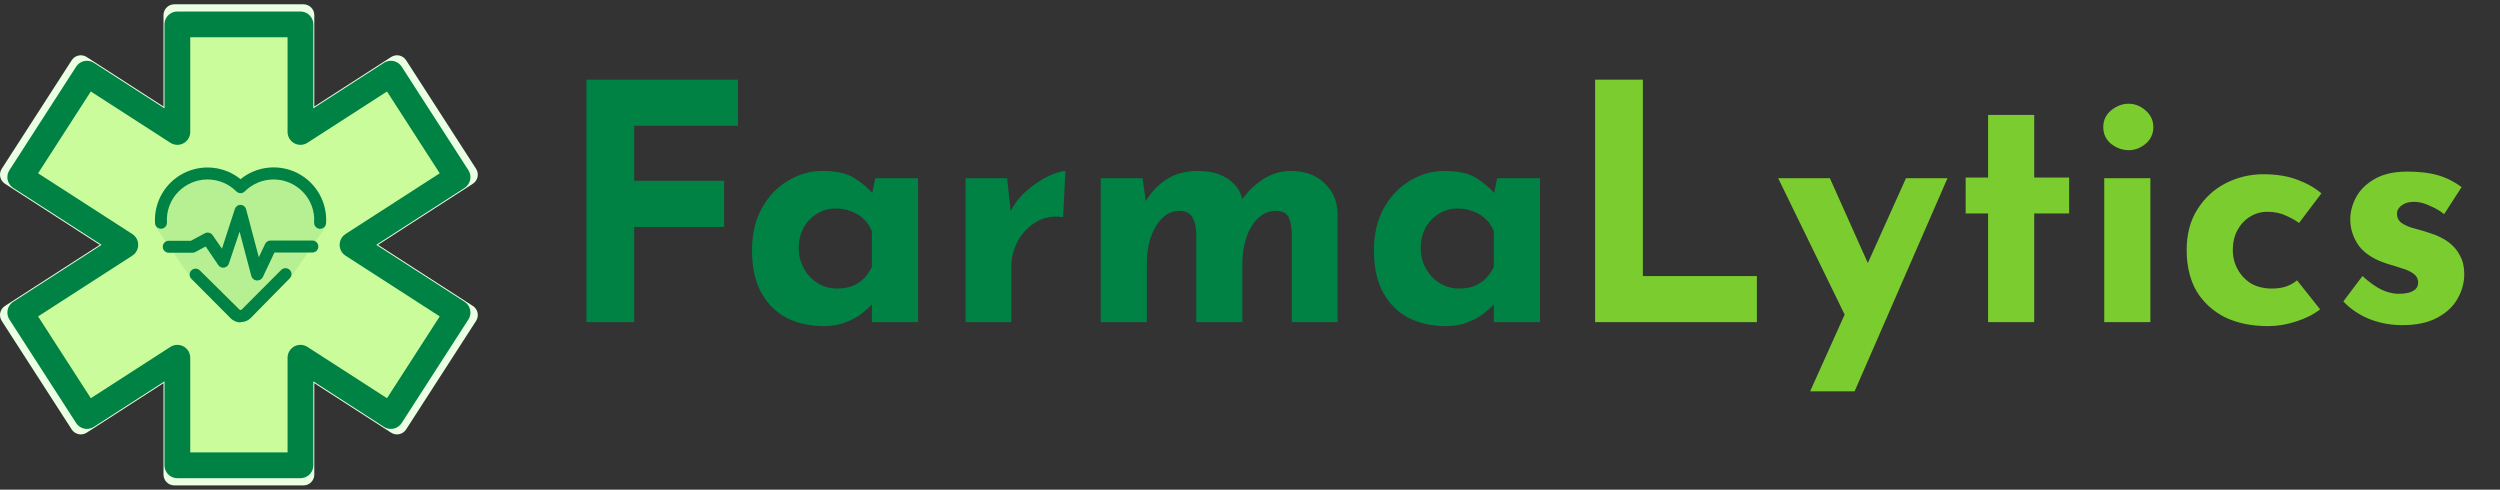 <svg width="194" height="38" viewBox="0 0 194 38" fill="none" xmlns="http://www.w3.org/2000/svg">
<rect x="0" y="0" width="194" height="38" fill="#333333" stroke="none"/>
<path d="M12.688 36.828V29.732L6.724 33.577C6.335 33.827 5.816 33.715 5.565 33.326L0.134 24.901C-0.117 24.512 -0.005 23.993 0.384 23.742L7.741 19L0.384 14.258C-0.005 14.007 -0.117 13.488 0.134 13.099L5.565 4.674C5.816 4.285 6.335 4.172 6.724 4.423L12.688 8.268V1.172C12.688 0.709 13.064 0.333 13.527 0.333H23.551C24.014 0.333 24.389 0.709 24.389 1.172V8.268L30.354 4.423C30.743 4.172 31.262 4.285 31.513 4.674L36.944 13.099C37.195 13.488 37.083 14.007 36.694 14.258L29.337 19L36.694 23.742C37.083 23.993 37.195 24.512 36.944 24.901L31.513 33.326C31.262 33.715 30.743 33.827 30.354 33.577L24.389 29.732V36.828C24.389 37.291 24.014 37.667 23.551 37.667H13.527C13.064 37.667 12.688 37.291 12.688 36.828Z" fill="#EBFFE2"/>
<path d="M35.505 13.746L30.33 5.717L23.315 10.239V1.893H13.763V10.239L6.748 5.717L1.573 13.746L9.723 19L1.573 24.254L6.748 32.283L13.763 27.761V36.107H23.315V27.761L30.33 32.283L35.505 24.254L27.355 19L35.505 13.746Z" fill="#CBFC9C" stroke="#008245" stroke-width="2" stroke-miterlimit="10" stroke-linecap="round" stroke-linejoin="round"/>
<g clip-path="url(#clip0_9_1320)">
<path opacity="0.1" d="M24.776 15.047C25.116 15.643 25.305 16.5 25.318 17.233C25.321 17.444 25.247 17.647 25.127 17.821L22.711 21.311L19.434 24.697C19.227 24.893 18.951 25 18.666 24.994V25.018C18.523 25.02 18.381 24.991 18.249 24.936C18.117 24.881 17.998 24.799 17.898 24.697L15.335 22.048C14.861 21.557 14.428 21.029 14.041 20.467L12.227 17.833C12.094 17.652 12.012 17.436 12.017 17.211C12.035 16.485 12.224 15.64 12.562 15.051C12.954 14.366 13.537 13.809 14.24 13.448C14.943 13.088 15.735 12.939 16.521 13.02C17.306 13.101 18.052 13.408 18.666 13.905C19.28 13.405 20.026 13.096 20.812 13.013C21.599 12.931 22.393 13.079 23.097 13.44C23.801 13.801 24.384 14.36 24.776 15.047Z" fill="#008245"/>
<path d="M19.973 21.762H19.905C19.81 21.752 19.721 21.714 19.649 21.652C19.577 21.59 19.526 21.507 19.502 21.415L18.592 17.979L17.762 20.455C17.735 20.537 17.686 20.61 17.619 20.666C17.553 20.721 17.473 20.757 17.387 20.769C17.301 20.782 17.214 20.77 17.135 20.735C17.056 20.7 16.988 20.644 16.939 20.573L15.96 19.124L15.156 19.558C15.087 19.595 15.011 19.614 14.933 19.613H13.094C12.971 19.613 12.852 19.564 12.765 19.477C12.678 19.39 12.629 19.272 12.629 19.149C12.629 19.026 12.678 18.908 12.765 18.82C12.852 18.733 12.971 18.684 13.094 18.684H14.815L15.886 18.109C15.989 18.05 16.11 18.032 16.225 18.06C16.34 18.088 16.441 18.158 16.505 18.257L17.224 19.297L18.227 16.214C18.256 16.121 18.315 16.04 18.394 15.983C18.473 15.926 18.569 15.896 18.666 15.898C18.767 15.901 18.863 15.936 18.941 15.998C19.02 16.061 19.075 16.148 19.1 16.245L20.084 19.96L20.573 18.932C20.61 18.853 20.668 18.786 20.742 18.738C20.815 18.691 20.901 18.666 20.988 18.666H24.239C24.362 18.666 24.48 18.715 24.567 18.802C24.654 18.889 24.703 19.007 24.703 19.13C24.703 19.253 24.654 19.372 24.567 19.459C24.48 19.546 24.362 19.595 24.239 19.595H21.298L20.394 21.502C20.355 21.58 20.294 21.646 20.22 21.692C20.146 21.737 20.06 21.762 19.973 21.762ZM25.304 17.31C25.351 16.52 25.168 15.734 24.776 15.047C24.384 14.36 23.801 13.801 23.097 13.44C22.393 13.079 21.599 12.931 20.812 13.013C20.026 13.096 19.28 13.405 18.666 13.905C18.052 13.408 17.306 13.101 16.521 13.02C15.735 12.939 14.943 13.088 14.24 13.448C13.537 13.809 12.954 14.366 12.562 15.051C12.169 15.737 11.984 16.521 12.029 17.31C12.032 17.371 12.047 17.431 12.073 17.486C12.1 17.541 12.137 17.59 12.182 17.631C12.227 17.672 12.281 17.703 12.338 17.724C12.396 17.744 12.457 17.753 12.518 17.75C12.639 17.741 12.753 17.687 12.835 17.597C12.917 17.507 12.961 17.388 12.957 17.267C12.927 16.822 12.992 16.377 13.149 15.96C13.306 15.543 13.551 15.165 13.868 14.852C14.461 14.26 15.265 13.927 16.103 13.927C16.941 13.927 17.745 14.26 18.338 14.852C18.381 14.896 18.432 14.93 18.488 14.954C18.544 14.978 18.605 14.99 18.666 14.99C18.727 14.99 18.788 14.978 18.844 14.954C18.901 14.93 18.952 14.896 18.994 14.852C19.588 14.26 20.392 13.927 21.23 13.927C22.068 13.927 22.872 14.26 23.465 14.852C23.781 15.165 24.026 15.543 24.183 15.96C24.341 16.377 24.406 16.822 24.375 17.267C24.37 17.389 24.413 17.509 24.495 17.601C24.577 17.692 24.692 17.748 24.815 17.756C24.876 17.759 24.938 17.75 24.996 17.729C25.054 17.709 25.107 17.677 25.152 17.635C25.198 17.594 25.235 17.544 25.261 17.488C25.287 17.432 25.301 17.371 25.304 17.31ZM18.666 24.994C18.951 25 19.227 24.893 19.434 24.697L22.48 21.601C22.524 21.558 22.559 21.507 22.583 21.451C22.607 21.394 22.619 21.334 22.619 21.273C22.619 21.211 22.607 21.151 22.583 21.095C22.559 21.038 22.524 20.987 22.48 20.944C22.393 20.858 22.275 20.809 22.152 20.809C22.029 20.809 21.911 20.858 21.824 20.944L18.778 23.997C18.765 24.015 18.748 24.029 18.729 24.04C18.71 24.05 18.688 24.055 18.666 24.055C18.644 24.055 18.623 24.05 18.604 24.04C18.584 24.029 18.567 24.015 18.555 23.997L15.508 20.982C15.421 20.895 15.303 20.846 15.18 20.846C15.057 20.846 14.939 20.895 14.852 20.982C14.808 21.024 14.774 21.075 14.75 21.132C14.726 21.188 14.714 21.249 14.714 21.31C14.714 21.371 14.726 21.431 14.75 21.488C14.774 21.544 14.808 21.595 14.852 21.638L17.898 24.697C17.998 24.799 18.117 24.881 18.249 24.936C18.381 24.991 18.523 25.02 18.666 25.019V24.994Z" fill="#008245"/>
</g>
<path d="M45.507 6.183H57.267V9.762H49.214V14.032H56.194V17.611H49.214V25H45.507V6.183ZM63.929 25.307C62.889 25.307 61.944 25.102 61.091 24.693C60.256 24.267 59.591 23.619 59.097 22.75C58.603 21.881 58.356 20.773 58.356 19.427C58.356 18.165 58.611 17.074 59.123 16.154C59.634 15.233 60.307 14.526 61.142 14.032C61.978 13.521 62.864 13.265 63.801 13.265C64.909 13.265 65.744 13.452 66.307 13.827C66.886 14.185 67.364 14.586 67.739 15.029L67.585 15.464L67.918 13.827H71.241V25H67.662V22.571L67.943 23.338C67.909 23.338 67.807 23.44 67.636 23.645C67.466 23.832 67.21 24.063 66.869 24.335C66.546 24.591 66.136 24.812 65.642 25C65.165 25.204 64.594 25.307 63.929 25.307ZM64.952 22.392C65.378 22.392 65.761 22.332 66.102 22.213C66.443 22.077 66.742 21.889 66.997 21.651C67.253 21.395 67.474 21.08 67.662 20.705V17.969C67.526 17.594 67.321 17.279 67.048 17.023C66.776 16.75 66.452 16.546 66.077 16.41C65.702 16.256 65.284 16.18 64.824 16.18C64.313 16.18 63.835 16.316 63.392 16.589C62.966 16.844 62.625 17.202 62.37 17.662C62.114 18.123 61.986 18.651 61.986 19.247C61.986 19.844 62.123 20.381 62.395 20.858C62.668 21.335 63.026 21.71 63.469 21.983C63.929 22.256 64.424 22.392 64.952 22.392ZM78.151 13.827L78.483 16.895L78.406 16.435C78.73 15.77 79.174 15.208 79.736 14.748C80.298 14.271 80.852 13.904 81.398 13.648C81.96 13.393 82.386 13.265 82.676 13.265L82.497 16.844C81.662 16.742 80.946 16.878 80.35 17.253C79.753 17.628 79.293 18.123 78.969 18.736C78.645 19.35 78.483 19.98 78.483 20.628V25H74.929V13.827H78.151ZM88.663 13.827L88.944 15.796L88.893 15.643C89.336 14.893 89.89 14.313 90.555 13.904C91.219 13.478 92.02 13.265 92.958 13.265C93.572 13.265 94.108 13.35 94.569 13.521C95.046 13.691 95.446 13.947 95.77 14.288C96.094 14.611 96.316 15.037 96.435 15.566L96.307 15.591C96.784 14.893 97.355 14.33 98.02 13.904C98.702 13.478 99.409 13.265 100.142 13.265C101.25 13.265 102.128 13.58 102.776 14.211C103.44 14.825 103.781 15.626 103.798 16.614V25H100.244V18.097C100.227 17.603 100.151 17.202 100.014 16.895C99.878 16.572 99.563 16.393 99.068 16.358C98.489 16.358 97.995 16.563 97.585 16.972C97.194 17.364 96.895 17.875 96.691 18.506C96.503 19.12 96.409 19.759 96.409 20.424V25H92.83V18.097C92.813 17.603 92.719 17.202 92.549 16.895C92.395 16.572 92.072 16.393 91.577 16.358C91.015 16.358 90.538 16.563 90.146 16.972C89.771 17.364 89.481 17.867 89.276 18.48C89.089 19.094 88.995 19.725 88.995 20.372V25H85.416V13.827H88.663ZM112.191 25.307C111.152 25.307 110.206 25.102 109.353 24.693C108.518 24.267 107.853 23.619 107.359 22.75C106.865 21.881 106.618 20.773 106.618 19.427C106.618 18.165 106.873 17.074 107.385 16.154C107.896 15.233 108.569 14.526 109.404 14.032C110.24 13.521 111.126 13.265 112.063 13.265C113.171 13.265 114.006 13.452 114.569 13.827C115.148 14.185 115.626 14.586 116.001 15.029L115.847 15.464L116.18 13.827H119.503V25H115.924V22.571L116.205 23.338C116.171 23.338 116.069 23.44 115.898 23.645C115.728 23.832 115.472 24.063 115.131 24.335C114.808 24.591 114.399 24.812 113.904 25C113.427 25.204 112.856 25.307 112.191 25.307ZM113.214 22.392C113.64 22.392 114.024 22.332 114.364 22.213C114.705 22.077 115.004 21.889 115.259 21.651C115.515 21.395 115.737 21.08 115.924 20.705V17.969C115.788 17.594 115.583 17.279 115.31 17.023C115.038 16.75 114.714 16.546 114.339 16.41C113.964 16.256 113.546 16.18 113.086 16.18C112.575 16.18 112.098 16.316 111.654 16.589C111.228 16.844 110.887 17.202 110.632 17.662C110.376 18.123 110.248 18.651 110.248 19.247C110.248 19.844 110.385 20.381 110.657 20.858C110.93 21.335 111.288 21.71 111.731 21.983C112.191 22.256 112.686 22.392 113.214 22.392Z" fill="#008245"/>
<path d="M123.78 6.183H127.487V21.421H136.333V25H123.78V6.183ZM140.465 30.369L147.905 13.827H151.126L143.916 30.369H140.465ZM143.456 25.051L137.985 13.827H141.999L146.217 23.262L143.456 25.051ZM154.276 8.919H157.855V13.776H160.565V16.563H157.855V25H154.276V16.563H152.537V13.776H154.276V8.919ZM163.289 13.827H166.869V25H163.289V13.827ZM163.213 9.865C163.213 9.336 163.417 8.902 163.826 8.561C164.252 8.22 164.704 8.049 165.181 8.049C165.658 8.049 166.093 8.22 166.485 8.561C166.894 8.902 167.099 9.336 167.099 9.865C167.099 10.393 166.894 10.828 166.485 11.168C166.093 11.492 165.658 11.654 165.181 11.654C164.704 11.654 164.252 11.492 163.826 11.168C163.417 10.828 163.213 10.393 163.213 9.865ZM180.04 24.003C179.546 24.395 178.924 24.71 178.174 24.949C177.441 25.188 176.716 25.307 176 25.307C174.722 25.307 173.606 25.077 172.651 24.616C171.714 24.139 170.981 23.466 170.452 22.597C169.941 21.71 169.685 20.645 169.685 19.401C169.685 18.157 169.967 17.1 170.529 16.231C171.092 15.344 171.825 14.671 172.728 14.211C173.648 13.751 174.611 13.521 175.617 13.521C176.623 13.521 177.492 13.657 178.225 13.93C178.975 14.202 179.614 14.56 180.142 15.003L178.404 17.304C178.165 17.117 177.833 16.93 177.407 16.742C176.998 16.537 176.512 16.435 175.949 16.435C175.455 16.435 175.003 16.563 174.594 16.819C174.185 17.074 173.861 17.424 173.623 17.867C173.384 18.31 173.265 18.821 173.265 19.401C173.265 19.946 173.393 20.449 173.648 20.909C173.904 21.369 174.253 21.736 174.697 22.009C175.157 22.264 175.694 22.392 176.307 22.392C176.699 22.392 177.057 22.341 177.381 22.239C177.722 22.119 178.012 21.958 178.25 21.753L180.04 24.003ZM186.419 25.23C185.499 25.23 184.638 25.068 183.837 24.744C183.053 24.421 182.388 23.969 181.843 23.389L183.326 21.421C183.871 21.915 184.374 22.273 184.834 22.494C185.311 22.699 185.738 22.801 186.112 22.801C186.402 22.801 186.658 22.776 186.879 22.725C187.118 22.656 187.306 22.563 187.442 22.443C187.578 22.307 187.646 22.137 187.646 21.932C187.646 21.642 187.527 21.412 187.289 21.242C187.067 21.071 186.777 20.935 186.419 20.833C186.061 20.713 185.678 20.594 185.269 20.475C184.246 20.151 183.505 19.682 183.044 19.069C182.601 18.438 182.38 17.756 182.38 17.023C182.38 16.461 182.525 15.898 182.814 15.336C183.121 14.756 183.598 14.279 184.246 13.904C184.911 13.512 185.763 13.316 186.803 13.316C187.74 13.316 188.533 13.41 189.18 13.597C189.828 13.785 190.442 14.092 191.021 14.518L189.666 16.614C189.342 16.358 188.976 16.145 188.567 15.975C188.175 15.787 187.808 15.685 187.468 15.668C187.161 15.651 186.897 15.685 186.675 15.77C186.47 15.856 186.308 15.966 186.189 16.103C186.07 16.239 186.01 16.384 186.01 16.537C185.993 16.861 186.112 17.117 186.368 17.304C186.641 17.492 186.982 17.637 187.391 17.739C187.8 17.841 188.2 17.961 188.592 18.097C189.138 18.267 189.607 18.497 189.999 18.787C190.391 19.077 190.689 19.427 190.893 19.835C191.115 20.228 191.226 20.705 191.226 21.267C191.226 21.949 191.047 22.597 190.689 23.21C190.348 23.807 189.82 24.293 189.104 24.668C188.405 25.043 187.51 25.23 186.419 25.23Z" fill="#7BCC2F"/>
<defs>
<clipPath id="clip0_9_1320">
<rect width="13.867" height="13.867" fill="white" transform="translate(11.733 12.067)"/>
</clipPath>
</defs>
</svg>
